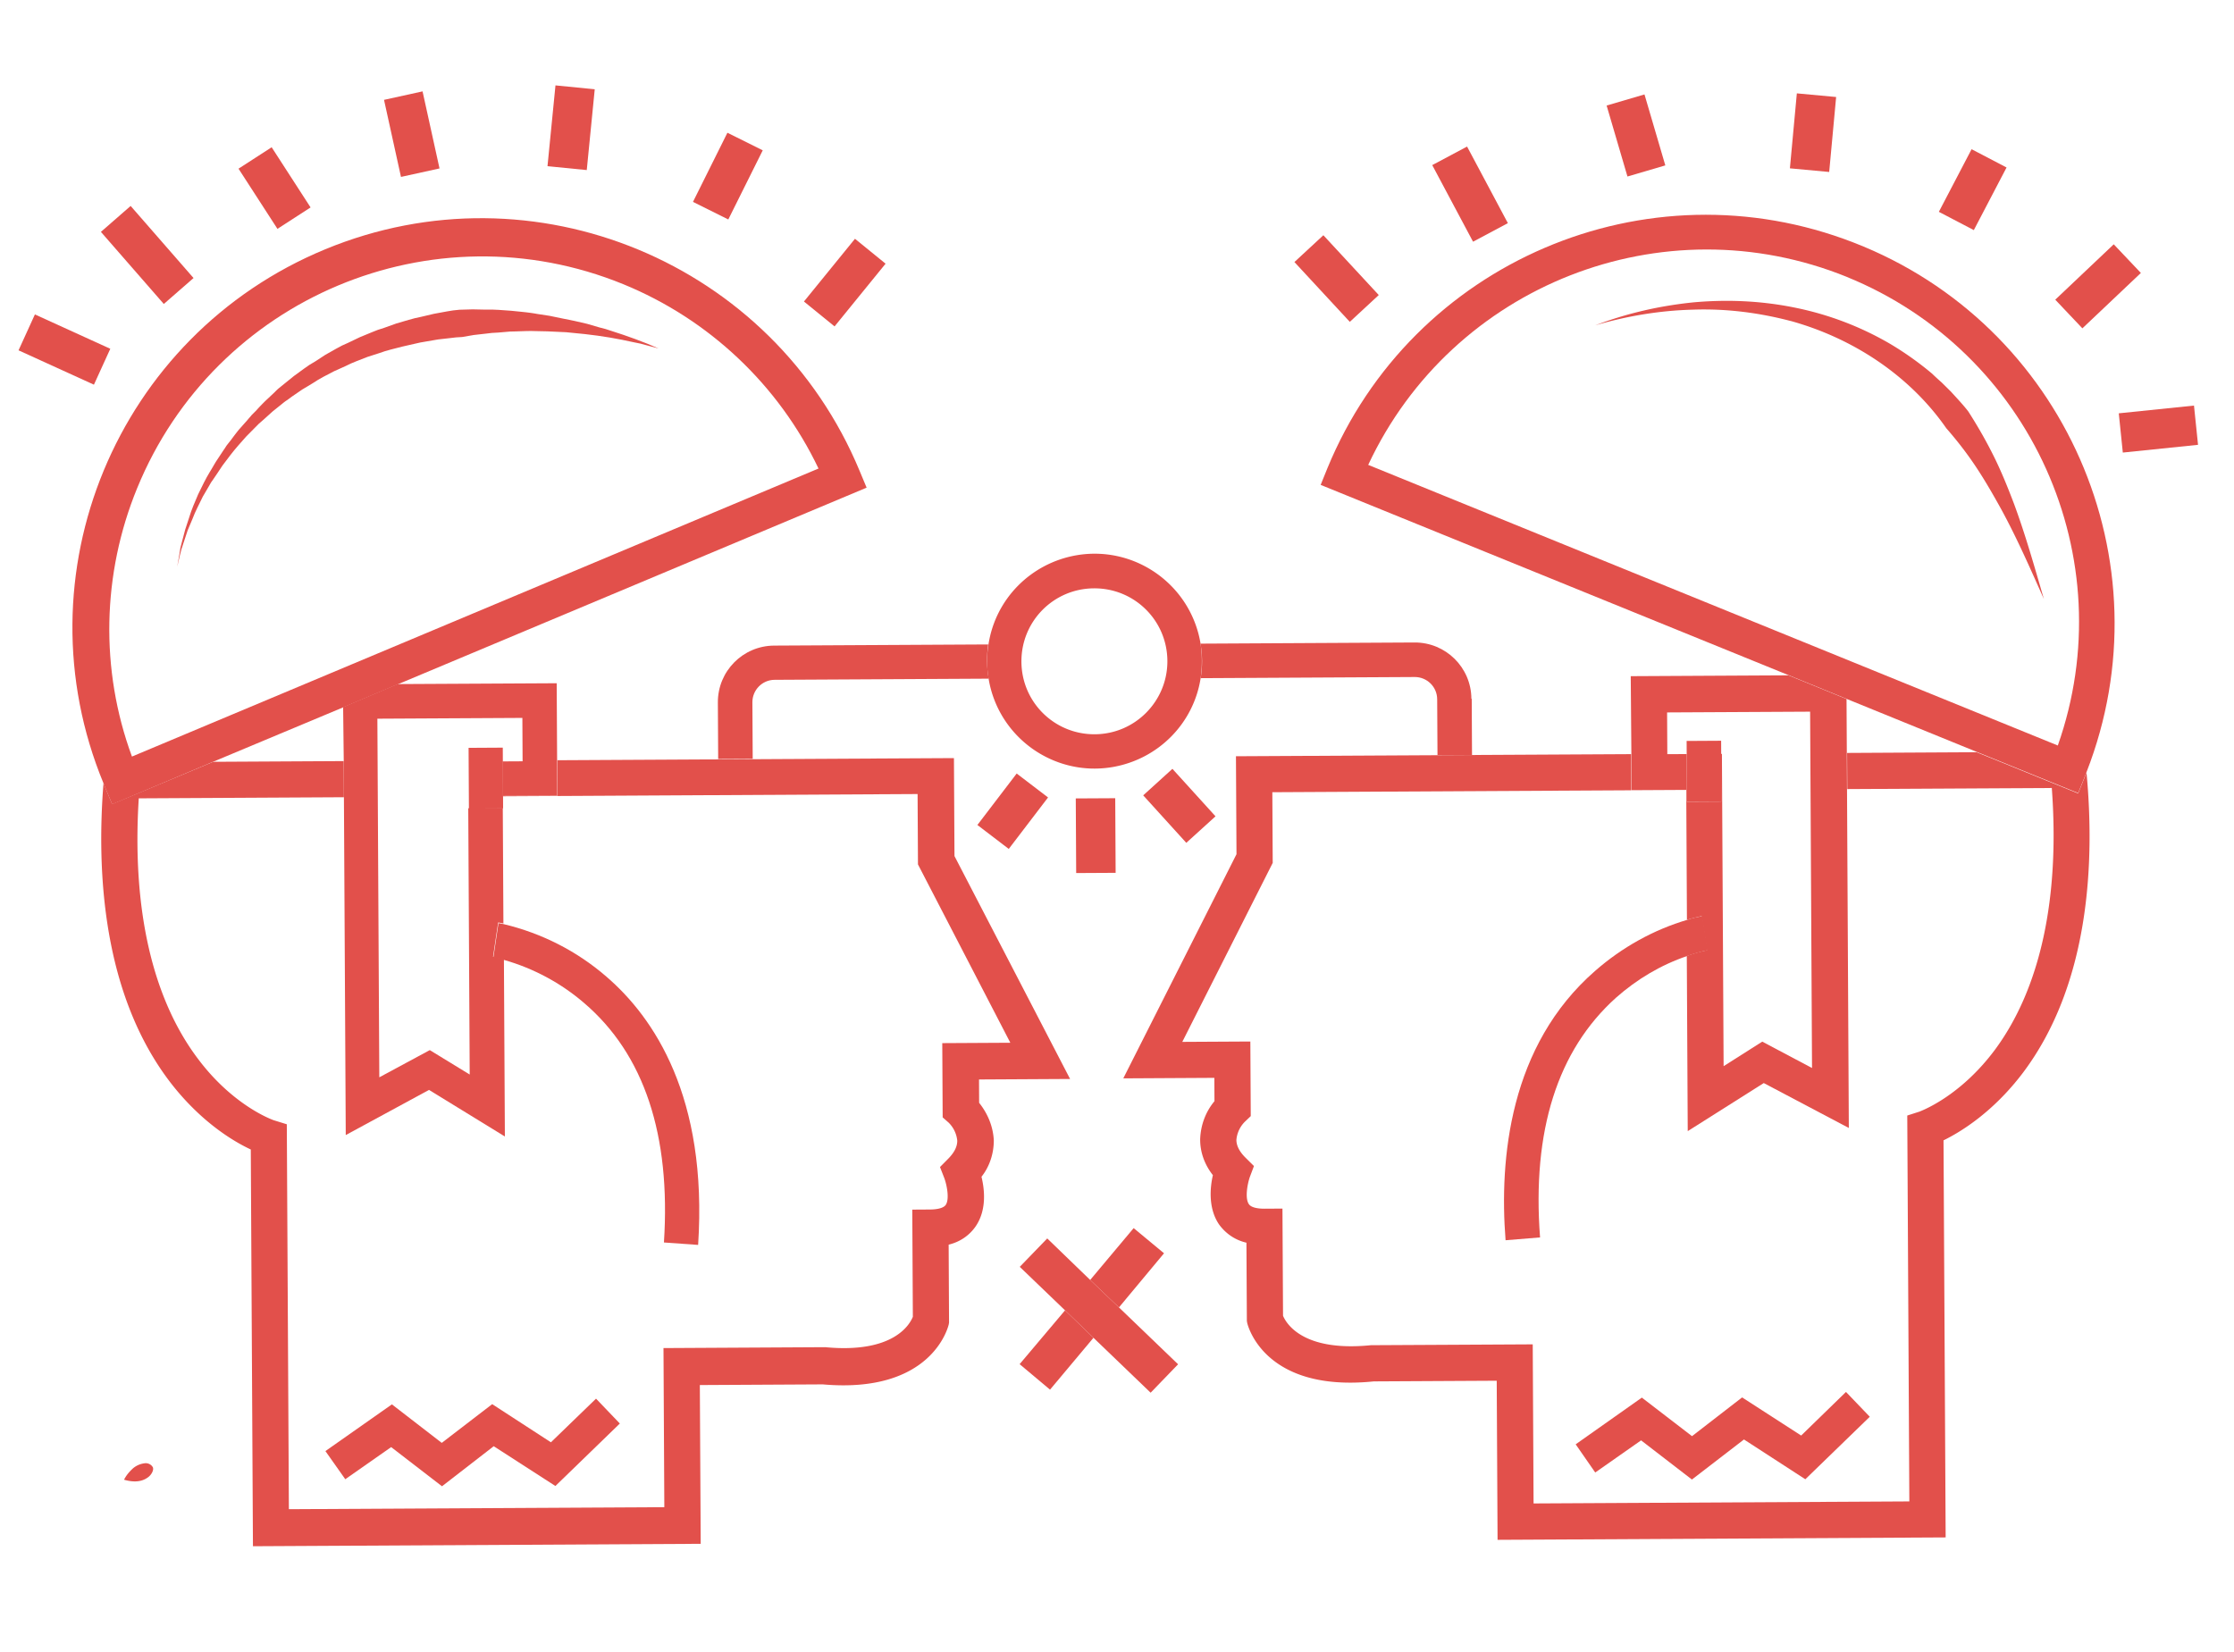 <svg xmlns="http://www.w3.org/2000/svg" id="Ebene_2" version="1.1" viewBox="10 100 710 525"><defs id="defs4"><style id="style2">.cls-1{fill:#e2504b;stroke-width:0}</style></defs><g id="Ebene_1-2"><path id="path6" d="M57.044 569.588c1.139-.841 1.867-2.305 1.549-3.146-.424-.835-1.365-1.35-2.305-1.344a7.007 7.007 0 0 0-3.96 1.584c-1.146 1.047-2.178 2.206-2.906 3.67 2.828.82 5.543.806 7.622-.778z" class="cls-1"/><path id="path8" d="M477.631 322.101c-.056-9.928-8.138-17.925-18.073-17.876l-68.024.368c.643 3.656.665 7.312.057 10.974l68.023-.367c3.868-.022 7.128 3.097 7.142 7.07l.1 17.763 10.973-.056-.092-17.869h-.099z" class="cls-1"/><path id="path10" d="m324.048 304.848-68.024.367c-9.928.057-17.925 8.14-17.876 18.074l.1 17.975 10.974-.057-.1-17.975c-.02-3.868 3.098-7.127 7.072-7.141l68.023-.368c-.65-3.55-.671-7.206-.162-10.868z" class="cls-1"/><path id="path12" d="m673.146 345.492-.516 1.365-2.164 5.346-32.258-13.096-41.168.226.064 11.49 64.99-.346c2.588 34.988-3.627 63.647-18.045 83.17-11.307 15.21-23.823 19.566-23.929 19.672l-3.96 1.273.658 122.661-119.423.644-.269-50.572-50.883.268h-.523c-21.822 2.206-26.99-7.064-27.952-9.355l-.184-34.068-5.749.035c-1.464.007-4.073-.184-4.914-1.435-1.259-1.768-.559-6.06.268-8.57l1.337-3.557-2.624-2.595c-2-1.973-2.948-3.854-2.955-5.728a9.286 9.286 0 0 1 2.687-5.756l1.874-1.788-.128-23.717-21.63.12 28.737-56.893-.12-22.465 114.091-.615-.063-11.49-125.59.67.17 31.142-35.978 71.248 28.942-.163.036 7.418c-2.808 3.359-4.349 7.545-4.54 11.936-.078 4.179 1.4 8.245 4.038 11.575-.92 3.974-1.514 10.564 1.958 15.663 2.108 2.913 5.148 4.992 8.705 5.805l.134 24.869.106.63c.22.94 5.551 22.125 40.228 18.589l39.074-.212.269 50.572 142.411-.764-.679-126.218c5.417-2.645 15.62-8.86 25.06-21.242 21.482-28.326 23.038-67.415 20.38-95.714z" class="cls-1"/><path id="path14" d="M528.571 351.078v.1l17.346-.093.219 41.274c1.57-.424 3.132-.855 4.695-1.174l.863 5.431.862 5.43c-2.192.425-4.377 1.068-6.463 1.81l.297 55.692 24.162-15.28 27.033 14.276-.728-136.351-18.435-7.53-50.148.268zm17.572 3.77-.078-15.154-6.166.028-.07-13.265 45.452-.24.608 113.264-15.818-8.38-12.282 7.8-.537-99.264h-.312l.078 15.154-10.868.063z" class="cls-1"/><path id="polygon16" d="m478.49 199.81-7.71 7.8 2.9 2.87 10.84 10.72 7.72-7.8-10.85-10.72z" class="cls-1" transform="rotate(45 354.005 362.409)"/><path id="path18" d="m638.208 338.994 32.258 13.095 2.164-5.345.516-1.365c26.078-66.906-7.035-142.277-73.942-168.242-65.966-25.66-140.396 6.187-167.315 71.644l-2.164 5.346 148.803 60.528 18.435 7.53 41.26 16.809zm-41.252-150.967c58.541 23.822 88.041 89.385 67.047 148.944L444.836 247.77c26.757-57.19 93.592-83.467 152.127-59.75z" class="cls-1"/><path id="path20" d="m187.152 341.532.063 11.392-17.345.092v.099l131.755-.714.12 22.365 29.353 56.69-21.63.12.112 21.1.015 2.502 1.887 1.662a9.33 9.33 0 0 1 2.751 5.735c.014 1.88-.92 3.762-2.892 5.763l-2.595 2.623 1.379 3.543c.742 1.987 1.711 6.576.46 8.464-.835 1.258-3.444 1.478-4.9 1.492l-5.75.035.184 34.069c-.933 2.305-5.996 11.738-27.846 9.659l-51.406.283.268 50.572-119.324.643-.636-118.171-.021-4.18-3.974-1.23c-.1 0-12.77-4.313-24.134-19.41-14.63-19.254-21.157-47.843-18.943-82.965l65.195-.353-.064-11.49-41.479.226-32.11 13.442-2.22-5.318-.53-1.35c-2.249 28.326-.262 67.394 21.517 95.494 9.575 12.276 19.743 18.385 25.294 20.966l.685 126.113 142.306-.771-.276-50.466 39.075-.213c34.605 3.055 39.81-18.186 40.022-19.02l.106-.63-.127-24.763c3.542-.855 6.562-2.857 8.64-5.897 3.522-5.247 2.758-11.724 1.797-15.684 2.588-3.252 3.931-7.439 3.91-11.618-.233-4.39-1.923-8.457-4.66-11.886l-.035-7.418 28.942-.162-36.742-70.852-.17-31.141-126.006.679v-.1z" class="cls-1"/><path id="path22" d="m119.241 341.9.644 118.9 26.46-14.354 24.112 14.807-.304-56.321c-2.093-.623-3.352-.82-3.45-.82l1.612-10.876c.099 0 .735.099 1.675.304l-.198-36.67-10.974.056.46 84.634-12.686-7.764-16.044 8.648-.615-113.993 46.082-.248.07 13.789-6.37.035.056 10.975 17.346-.092-.191-35.73-50.573.268-17.303 7.305.198 17.14z" class="cls-1"/><path id="polygon24" d="m206.24 475.16-7.64 7.73 3.19 3.16 10.55 10.43 7.64-7.72-2.67-2.65-.15-.14-7.73-7.65z" class="cls-1" transform="rotate(45 354.005 362.409)"/><path id="path26" d="m45.653 355.667 32.11-13.54 41.485-17.36 17.303-7.305 148.875-62.451-2.22-5.318c-27.528-66.305-103.557-97.87-169.855-70.449C47.046 206.66 15.481 282.687 42.902 349l.53 1.35zm7.92-100.451c24.748-60.529 93.868-89.64 154.502-64.884 27.23 11.137 49.385 32.017 62.063 58.598l-218.2 91.556c-10.181-27.634-9.51-58.047 1.634-85.27" class="cls-1"/><path id="rect28" d="M102.111 173.196h26.33v12.54h-26.33z" class="cls-1" transform="rotate(24.5)"/><path id="rect30" d="M-82.489 158.554h12.54v30.41h-12.54z" class="cls-1" transform="rotate(-41.1)"/><path id="rect32" d="M-11.366 175.589h12.54v22.78h-12.54z" class="cls-1" transform="rotate(-32.89)"/><path id="rect34" d="M100.651 157.041h12.54v25.08h-12.54z" class="cls-1" transform="rotate(-12.41)"/><path id="rect36" d="M198.131 108.195h12.54v25.81h-12.54z" class="cls-1" transform="rotate(5.64)"/><path id="rect38" d="M279.28 19.785h12.54v24.55h-12.54z" class="cls-1" transform="rotate(26.47)"/><path id="rect40" d="M329.553-41.282h12.54v25.7h-12.54z" class="cls-1" transform="rotate(39.12)"/><path id="rect42" d="M184.646 420.795h12.54v25.91h-12.54z" class="cls-1" transform="rotate(-42.8)"/><path id="rect44" d="M338.905 353.26h12.54v27.59h-12.54z" class="cls-1" transform="rotate(-28.04)"/><path id="rect46" d="M461.914 274.782h12.54v23.51h-12.54z" class="cls-1" transform="rotate(-16.36)"/><path id="rect48" d="M590.546 75.555h12.54v23.93h-12.54z" class="cls-1" transform="rotate(5.29)"/><path id="rect50" d="M632.489-164.173h12.54v22.46h-12.54z" class="cls-1" transform="rotate(27.59)"/><path id="rect52" d="M347.281 597.784h25.6v12.54h-25.6z" class="cls-1" transform="rotate(-43.44)"/><path id="rect54" d="M656.08 300.173h24.03v12.54h-24.03z" class="cls-1" transform="rotate(-5.88)"/><path id="polygon56" d="m351.42 625.1-2.63 20.04-19.86 2.55-4.44 25.44 10.79 1.86 3.09-17.53 20.23-2.62 2.62-20.63 22.8-4.92.44-28.52-10.94-.24-.33 19.95z" class="cls-1" transform="rotate(45 354.005 362.409)"/><path id="polygon58" d="m630.8 342.69-2.55 19.97-19.94 2.61-4.37 25.37 10.73 1.94 3.08-17.53 20.23-2.62 2.69-20.7 22.73-4.85.44-28.53-10.93-.23-.27 19.87z" class="cls-1" transform="rotate(45 354.005 362.409)"/><path id="path60" d="M391.541 304.487c-3.125-18.583-20.753-31.134-39.33-28.001-14.509 2.474-25.837 13.83-28.057 28.369a32.31 32.31 0 0 0 .056 10.974c3.126 18.583 20.754 31.134 39.33 28.001 14.51-2.474 25.837-13.83 28.058-28.369a38.557 38.557 0 0 0-.057-10.974m-33.595 28.914c-12.855.07-23.256-10.218-23.32-23.066-.07-12.855 10.218-23.257 23.066-23.32 12.855-.071 23.257 10.217 23.32 23.065.071 12.742-10.217 23.257-23.066 23.32" class="cls-1"/><path id="path62" d="m67.778 274.258.615-1.888 1.238-3.769 1.548-3.67.722-1.781.827-1.775 1.753-3.564 1.966-3.352c.311-.523.615-1.152 1.04-1.676l1.138-1.675c.721-1.047 1.45-2.2 2.178-3.253l2.383-3.147c.41-.523.834-1.046 1.244-1.57l1.245-1.47c.834-.948 1.768-1.994 2.595-2.935l2.701-2.73c.417-.416.94-.94 1.35-1.364l1.457-1.259c.94-.841 1.973-1.789 2.914-2.63l3.012-2.418c.523-.425 1.04-.842 1.563-1.153l1.562-1.153 3.232-2.213 3.33-2 1.662-1.055 1.669-.947 3.436-1.796 3.543-1.591 1.768-.849 1.775-.742 3.542-1.379 3.649-1.174 1.88-.636 1.875-.53 3.761-.962 3.755-.856 1.881-.424 1.88-.325 3.756-.644 3.86-.438 1.874-.22 1.881-.112 3.755-.644 3.86-.438 1.875-.22 1.98-.113 3.867-.332c2.617-.014 5.226-.233 7.835-.141l3.974.084 3.974.184 1.987.092 1.98.198 3.974.396 3.974.495 1.987.304 1.987.304 3.868.714 3.867.814 1.987.403 1.881.509 3.868 1.025-3.67-1.549-1.88-.72-1.882-.722-3.768-1.337-3.77-1.237-1.887-.615-1.987-.516-3.875-1.132-3.974-.919-1.987-.403-1.987-.403-3.974-.82-3.974-.608c-2.715-.51-5.438-.7-8.153-.997l-4.08-.29-2.086-.092c-.63.007-1.365.007-2.093.014l-4.073-.085-4.179.12-2.086.22-1.98.325-4.073.75-4.073.961-1.987.431-1.98.538-3.966 1.166-3.854 1.38-1.98.636-1.874.742-3.853 1.591-3.748 1.796-1.874.842-1.768.947-3.542 2.001-3.225 2.107-1.775 1.054-1.668 1.16-3.33 2.425-3.12 2.524-1.562 1.266c-.523.424-1.04.94-1.457 1.372l-3.019 2.835c-.94.94-1.874 1.888-2.8 2.942l-1.464 1.464c-.403.53-.926 1.053-1.343 1.584l-2.701 3.04a79.8 79.8 0 0 0-2.49 3.253l-1.244 1.57c-.41.523-.728 1.152-1.138 1.676l-2.284 3.457c-.729 1.153-1.344 2.305-2.072 3.458l-1.033 1.782c-.304.63-.615 1.153-.933 1.782l-1.754 3.564-1.548 3.67-.721 1.88-.616 1.888-1.237 3.77-1.025 3.867-.516 1.987-.304 1.987-.708 3.974.92-3.875.516-1.987z" class="cls-1"/><path id="path64" d="M579.066 202.013c19.99 5.537 37.915 17.451 49.497 34.11 3.366 3.848 6.52 7.906 9.362 12.177 2.843 4.271 5.48 8.846 8.019 13.435 5.07 9.27 9.298 18.972 13.633 28.666-2.984-10.224-5.855-20.45-9.567-30.455-1.91-5.006-3.918-10.012-6.35-14.905-2.425-4.9-5.176-9.688-8.118-14.27-1.69-2.185-3.578-4.158-5.466-6.244l-2.941-2.913c-1.047-.933-2.1-1.874-3.048-2.807a100.367 100.367 0 0 0-13.428-9.539 98.674 98.674 0 0 0-30.469-11.533c-10.564-2.135-21.44-2.602-32.194-1.605-10.65 1.103-20.98 3.458-30.993 7.276 10.119-2.977 20.563-4.71 31.113-4.978 10.338-.368 20.803.933 30.95 3.6z" class="cls-1"/><path id="rect66" d="M474.647 72.855h12.54v20.58h-12.54z" class="cls-1" transform="rotate(37.35)"/><path id="rect68" d="M349.979 355.692h12.54v23.72h-12.54z" class="cls-1" transform="rotate(-.31)"/><path id="rect70" d="M39.391 512.152h12.54v20.38h-12.54z" class="cls-1" transform="rotate(-42.22)"/><path id="path72" d="m488.485 494.232 10.968-.898c-2.588-33.842 5.53-59.482 24.14-76.198 6.654-5.89 14.256-10.423 22.705-13.286 2.086-.743 4.278-1.38 6.463-1.81l-.862-5.431-.863-5.43c-1.563.317-3.231.643-4.695 1.173-10.847 3.196-20.853 8.79-29.373 16.25-27.252 23.758-30.505 59.722-28.475 85.623z" class="cls-1"/><path id="path74" d="m221.001 494.94 10.875.777c3.09-47.03-14.078-72.33-29.196-85.312-9.34-8.097-20.556-13.782-32.584-16.646-.94-.205-1.57-.31-1.675-.304l-1.613 10.875s1.252.206 3.451.82c9.313 2.667 18.01 7.32 25.364 13.655 19.106 16.306 27.605 41.96 25.385 76.141z" class="cls-1"/><path id="polygon76" d="m471.63 475.06-12.56.22 1.89 22.3 12.56-1.1z" class="cls-1" transform="rotate(45 354.005 362.409)"/><path id="polygon78" d="m456.01 441.38 1.88 21.42 12.64-.29-2.04-22.3z" class="cls-1" transform="rotate(45 354.005 362.409)"/><path id="polygon80" d="m496.6 462-26.07.51-12.64.29-18.98.32.21 12.56 19.95-.4 12.56-.22 25.19-.5z" class="cls-1" transform="rotate(45 354.005 362.409)"/></g></svg>